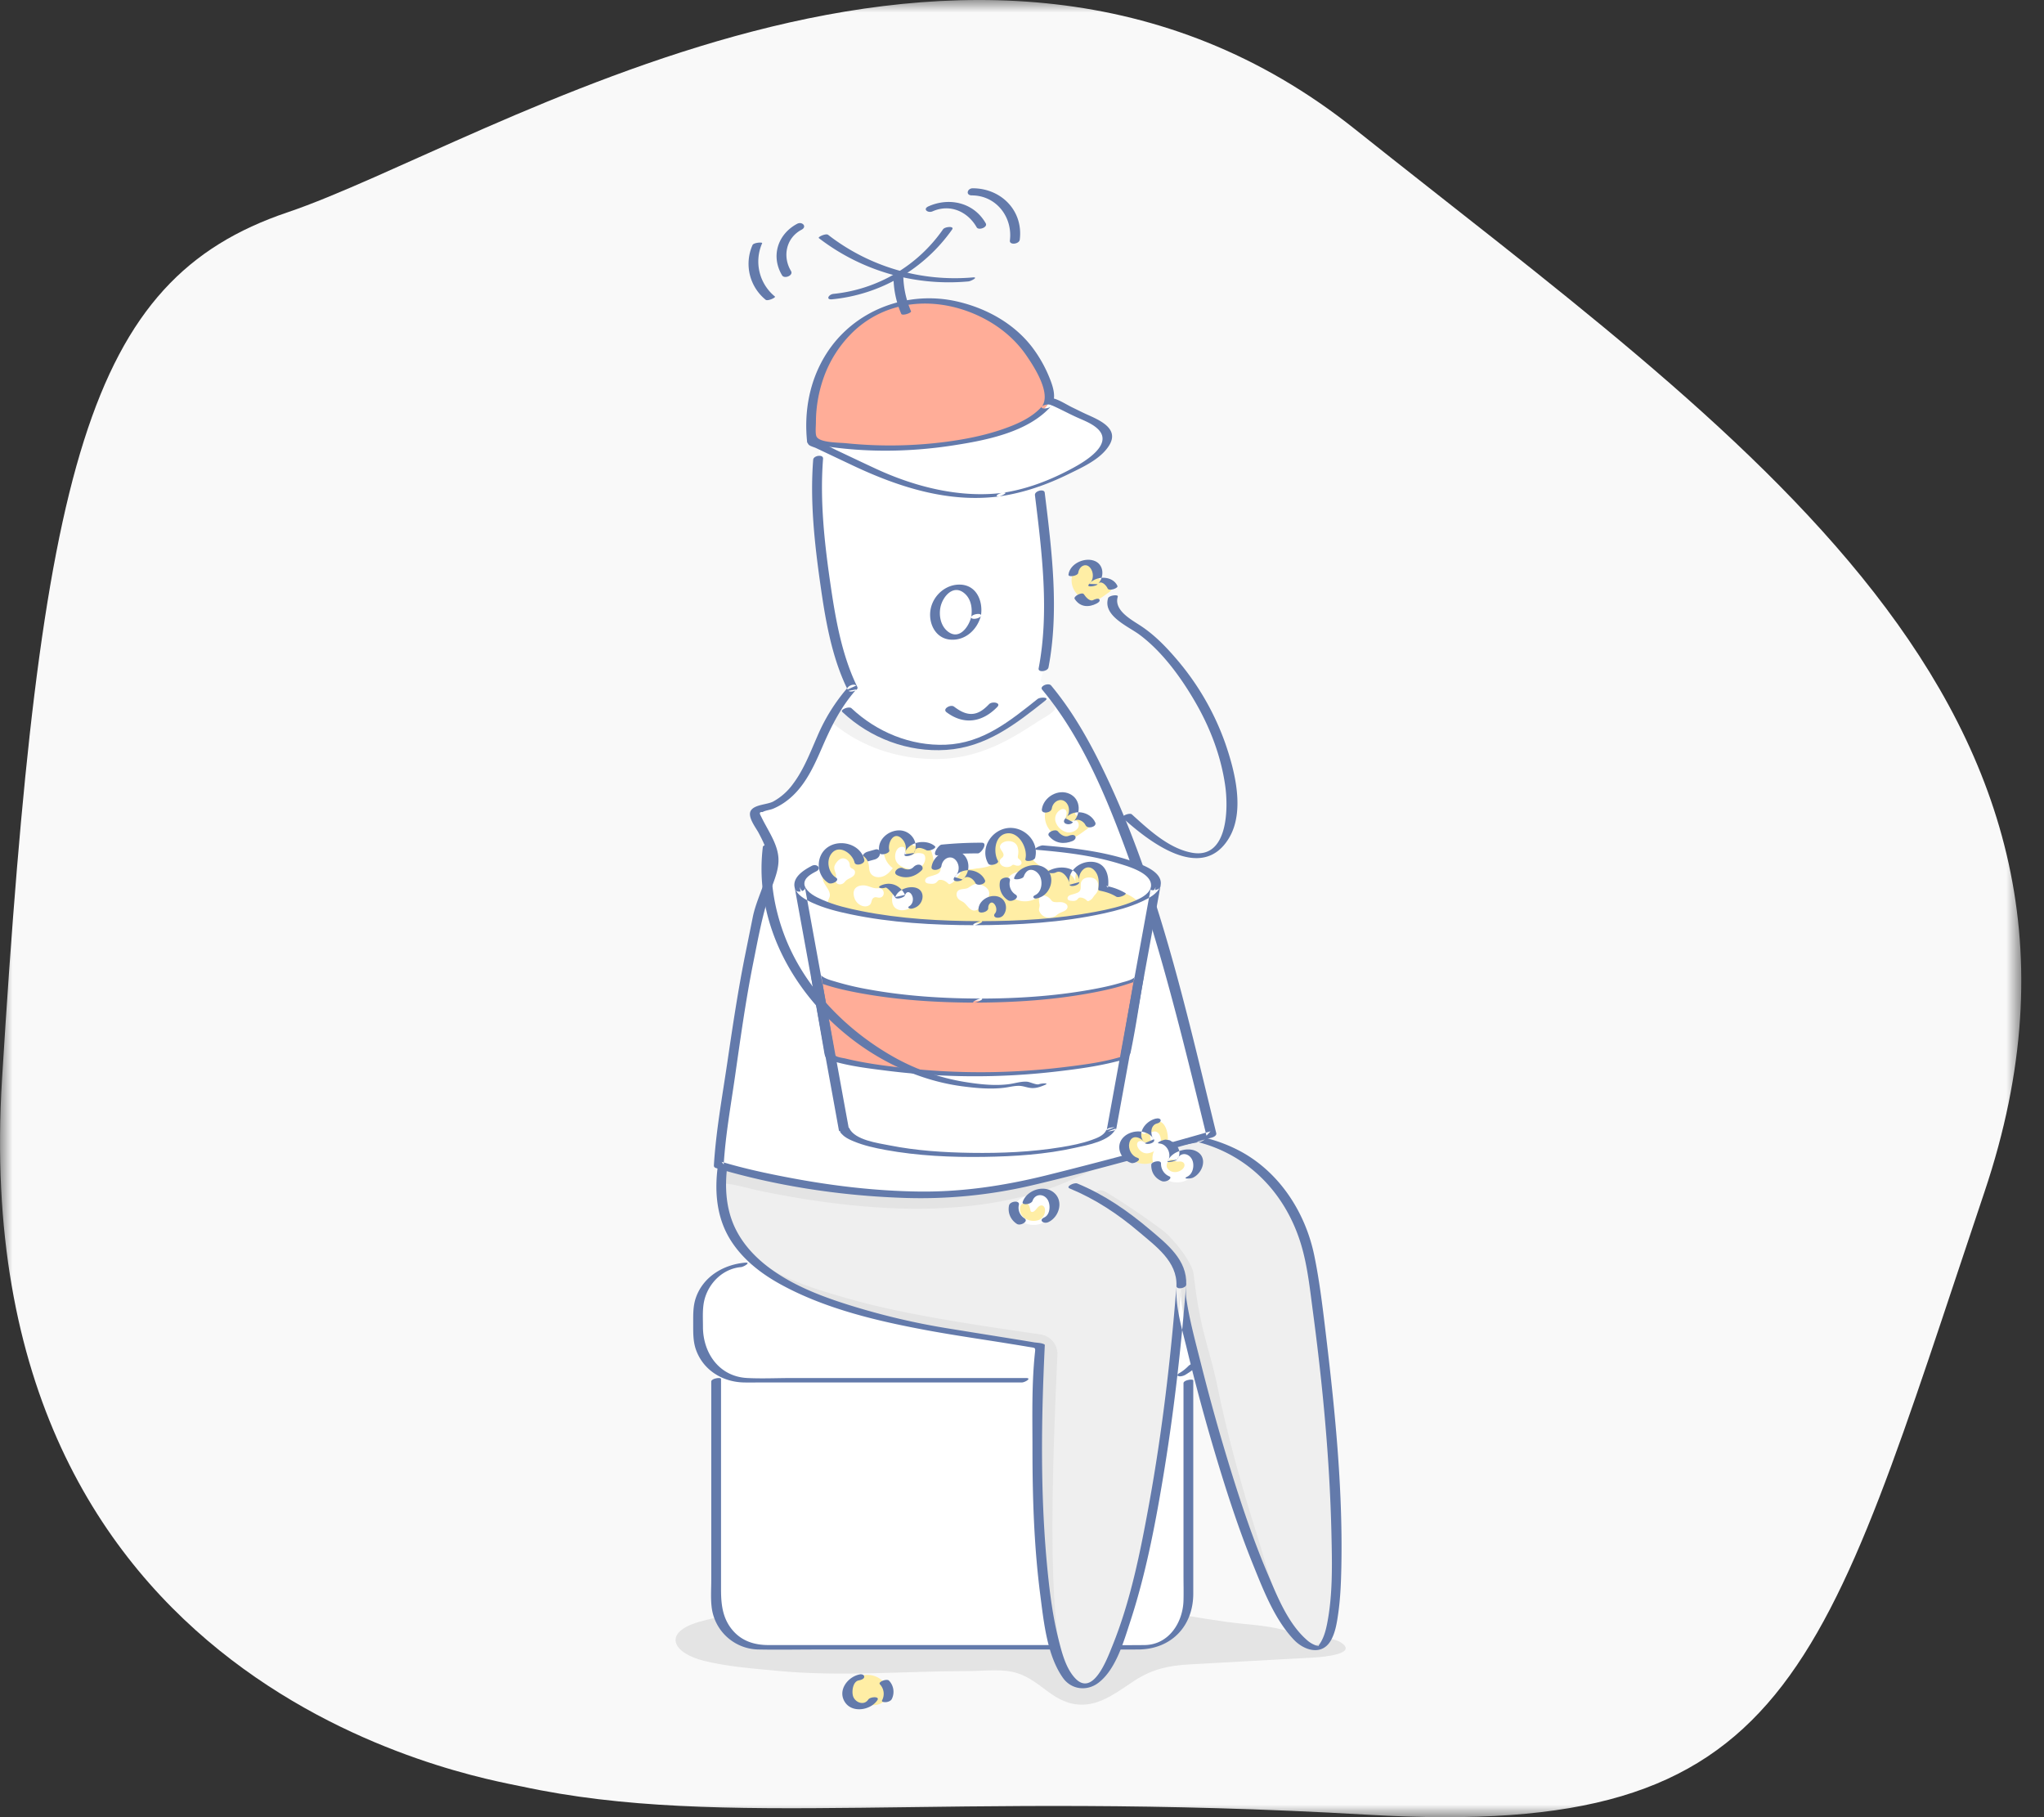 <svg xmlns="http://www.w3.org/2000/svg" xmlns:xlink="http://www.w3.org/1999/xlink" width="81" height="72" viewBox="0 0 81 72">
    <rect x="0" y="0" width="81" height="72" fill="#333333" stroke="none"/>
    <defs>
        <path id="a" d="M0 0h80.1v72H0z"/>
    </defs>
    <g fill="none" fill-rule="evenodd">
        <g>
            <mask id="b" fill="#fff">
                <use xlink:href="#a"/>
            </mask>
            <path fill="#F9F9F9" d="M20.657 70.78C18.961 70.412-1.42 67.111.08 42.763c1.5-24.347 3.383-31.669 11.308-34.348C19.31 5.738 38.574-6.938 53.689 5.114c15.116 12.053 31.427 22.863 24.954 42.108-6.472 19.244-7.532 25.664-24.42 24.682-16.888-.982-25.5.618-33.566-1.125" mask="url(#b)"/>
        </g>
        <path fill="#E4E4E4" d="M48.595 64.26c.743.105 1.505.124 2.225.309.365.093.732.173 1.1.25.328.07.923.07 1.202.248.736.467-.72.588-1.014.604l-4.951.274c-.836.046-1.477.182-2.18.633-.63.405-1.293.957-2.08.964-1.131.009-1.605-.937-2.581-1.248-.586-.187-1.29-.084-1.899-.084-2.526 0-5.096.234-7.616-.009-.969-.093-1.946-.16-2.895-.393-1.256-.31-1.657-1.115-.225-1.54 1.687-.501 3.467-.35 5.202-.363l6.32-.045 4.905-.034c.552-.004 1.099-.134 1.652-.109.387.018.736.217 1.121.278.56.09 1.135.184 1.714.266"/>
        <path fill="#FFF" d="M45.333 50.114H30.14c-.995 0-1.802.806-1.802 1.8v11.554c0 .994.807 1.8 1.802 1.8h15.193c.995 0 1.802-.806 1.802-1.8V51.914c0-.994-.807-1.8-1.802-1.8"/>
        <path fill="#FFF" d="M46.008 50.114H29.466c-.996 0-1.803.806-1.803 1.8v1.03c0 .994.807 1.8 1.803 1.8h16.542c.995 0 1.802-.806 1.802-1.8v-1.03c0-.994-.807-1.8-1.802-1.8"/>
        <path fill="#637AAB" d="M28.186 54.74v7.862c0 .346-.026.707.013 1.052a1.898 1.898 0 0 0 1.87 1.702c.763.015 1.528 0 2.29 0h9.777c.986 0 1.972.003 2.959 0 1.311-.004 2.192-.913 2.192-2.216V54.7c0-.081-.387-.02-.387.103v7.616c0 .332.009.665 0 .997-.025.88-.59 1.753-1.542 1.764-.818.009-1.637 0-2.455 0H30.447c-.538 0-1.037-.15-1.405-.575-.414-.478-.469-1.047-.469-1.643V54.636c0-.08-.387-.02-.387.104"/>
        <path fill="#637AAB" d="M40.655 54.6H31.377c-.587 0-1.183.03-1.77-.001-1.108-.057-1.75-.991-1.75-2.028 0-.375-.031-.767.075-1.131.191-.65.743-1.174 1.431-1.235.114-.01.417-.198.163-.176-.846.075-1.647.543-1.944 1.372-.123.343-.112.694-.112 1.052 0 .37-.008.729.13 1.08.306.785 1.062 1.228 1.884 1.243.22.004.441 0 .662 0h10.347c.118 0 .42-.176.162-.176M47.106 54.112c-.11.113-.233.214-.37.293-.041.024-.124.084-.043.117.075.03.206-.007.272-.045.182-.106.348-.23.495-.382.062-.064-.054-.081-.096-.08a.402.402 0 0 0-.258.097"/>
        <path fill="#E4E4E4" d="M47.588 45.16c2.228.535 3.664 2.18 4.236 4.348.507 1.925.703 3.857.84 5.832.2 2.868.607 5.41.219 8.27-.104.769-.198 1.423-.554 1.66-.84.56-3.087-3.597-4.75-10.435-.276-1.135-.706-2.406-.779-3.473-.009-.134.01-.302.014-.436-.702 8.879-2.413 15.987-3.823 15.876l-.161-.013c-1.333-.105-1.99-5.906-1.62-13.45 0-.022-3.889-.629-4.262-.702-1.224-.238-2.445-.516-3.632-.905-1.645-.538-3.56-1.352-4.367-3a3.581 3.581 0 0 1-.335-1.132c-.062-.5-.127-1.133.094-1.59.451.205.923.364 1.406.476 1.261.292 2.614.367 3.902.371 1.406.005 2.812-.05 4.212-.178 1.715-.157 3.396-.486 5.073-.814 1.426-.279 2.862-.426 4.287-.705"/>
        <path fill="#EFEFEF" d="M41.234 52.873c.399.058.689.41.67.811-.338 7.218-.365 13.004.926 13.105l.161.013c.685.058 1.112-.973 1.324-1.461.573-1.324.89-2.767 1.174-4.175.36-1.786.625-3.59.845-5.399.124-1.027.233-2.056.33-3.086.038-.42.01-.857.08-1.271.076-.447.184-.75-.033-1.195-.192-.392-.516-.702-.847-.987a13.78 13.78 0 0 0-2.285-1.597c-.106-.06-.227-.14-.228-.261 0-.12.13-.208.25-.206.121.002.23.067.333.13.724.448 1.43.927 2.114 1.434.403.298 1.196 1.261 1.254 1.76.277 2.37.605 2.81.956 4.508.423 2.05.993 4.067 1.63 6.06.215.675 1.123 4.341 2.26 4.116a.309.309 0 0 0 .062-.02c.58-.25.672-1.16.732-1.693.242-2.143-.005-4.325-.179-6.465-.197-2.435-.346-5.116-.94-7.486-.486-1.846-1.697-3.43-3.51-4.125-2.139-.82-4.661.979-6.634 1.677-1.927.683-4.015.885-6.05.821-1.835-.058-3.677-.32-5.475-.689-.477-.098-.951-.254-1.437-.299-.206-.018.355 1.751.417 1.906.628 1.56 2.905 2.197 4.351 2.617 1.412.41 2.86.685 4.309.93 1.144.192 2.292.36 3.44.527"/>
        <path fill="#637AAB" d="M47.431 45.24c2.071.519 3.539 2.079 4.138 4.101.25.845.342 1.746.458 2.617.39 2.926.67 5.883.736 8.835.026 1.167.056 2.38-.17 3.531-.061.312-.143.605-.33.863-.024.034-.077.05-.004.03.018-.006-.083-.012-.123-.026a1.081 1.081 0 0 1-.362-.225c-.752-.664-1.179-1.762-1.56-2.66-.574-1.356-1.041-2.756-1.474-4.162a82.299 82.299 0 0 1-1.151-4.124c-.212-.84-.446-1.691-.575-2.55-.03-.2-.017-.394-.007-.596.004-.077-.377-.02-.387.103-.23 2.881-.565 5.758-1.082 8.602-.347 1.9-.732 3.852-1.463 5.65-.202.497-.765 2.041-1.483 1.25-.364-.4-.517-1.017-.645-1.527-.216-.856-.333-1.736-.423-2.612-.307-3.002-.265-6.043-.12-9.053l-.013-.018c-.114-.065-.298-.064-.425-.085-.353-.06-.705-.116-1.058-.173-.813-.131-1.627-.26-2.44-.393a28.028 28.028 0 0 1-3.501-.812c-1.22-.367-2.469-.813-3.497-1.584-.57-.427-1.063-.964-1.362-1.616-.381-.831-.394-1.763-.252-2.65l-.385.082c.023.138.43.2.528.226.382.102.77.181 1.159.258 1.035.206 2.086.214 3.128.37.697.104 1.4.065 2.101.038.789-.03 1.577-.065 2.364-.13 1.548-.126 3.078-.381 4.602-.674 1.729-.332 3.475-.551 5.203-.883.162-.032.335-.218.065-.166-1.422.274-2.864.431-4.287.706-1.452.28-2.903.568-4.373.74a38.482 38.482 0 0 1-4.447.262c-.752 0-1.492-.152-2.241-.2-.467-.031-.933-.061-1.394-.146-.387-.071-.773-.15-1.157-.237-.111-.026-.841-.132-.864-.268-.016-.098-.371-.003-.385.083-.173 1.085-.11 2.205.5 3.152.478.743 1.188 1.295 1.955 1.716 1.797.989 3.908 1.474 5.909 1.842 1.063.195 2.136.346 3.203.52.242.039.485.078.727.12.3.05.267.002.235.336-.12 1.226-.088 2.49-.087 3.72 0 1.928.062 3.866.31 5.778.137 1.052.264 2.38.896 3.277.328.465.942.546 1.4.203.695-.523 1.005-1.626 1.26-2.405.602-1.828.974-3.735 1.292-5.63.433-2.574.727-5.171.934-7.772l-.387.103c-.04.832.219 1.66.413 2.463a82.1 82.1 0 0 0 1.114 4.129c.449 1.507.935 3.008 1.526 4.466.405 1 .846 2.138 1.602 2.935.396.418 1.095.645 1.453.047.191-.32.251-.723.303-1.085.079-.55.106-1.107.12-1.662.078-3.1-.23-6.229-.597-9.304-.128-1.072-.252-2.154-.47-3.213-.348-1.701-1.364-3.286-2.91-4.127a6.046 6.046 0 0 0-1.428-.547c-.098-.024-.44.13-.315.162"/>
        <path fill="#637AAB" d="M42.385 47.087c1.014.418 1.913 1.012 2.746 1.72.66.563 1.528 1.173 1.489 2.14-.007.169.382.095.388-.044.04-.987-.754-1.603-1.44-2.184-.88-.744-1.806-1.385-2.877-1.827-.123-.051-.474.125-.306.195"/>
        <path fill="#FFF" d="M35.28 25.995c-.126.078-.25.16-.37.247a7.392 7.392 0 0 0-1.712 1.753c-.28.403-.458.904-.654 1.35-.31.71-.529 1.51-1.068 2.09-.395.426-.962.408-1.47.606-.087.034-.183.09-.195.183-.027.217.168.34.28.478.147.182.252.428.342.643.397.951-.171 1.806-.359 2.738l-.464 2.306c-.53 2.966-1.165 7.203-1.196 7.768 0 0 6.555 1.944 11.698.855 2.42-.512 7.892-2.066 7.892-2.066-2.01-8.187-5.482-23.435-12.725-18.951"/>
        <path fill="#FFF" d="M41.25 19.96c-.448-4.47-2.782-7.896-5.213-7.653-2.43.244-4.038 4.065-3.589 8.535l.08.801c.25 2.479.634 4.184 1.124 5.35.663 1.577 2.152 2.311 3.728 2.73.643.172 1.349.192 1.957-.078.545-.24.973-.694 1.283-1.202 1.288-2.105.946-5.34.711-7.681l-.08-.802"/>
        <path fill="#F2F2F2" d="M32.778 28.409a.104.104 0 0 0 .02.08c.05.07.144.112.212.169 1.114.935 2.666 1.48 4.335 1.41.985-.041 1.872-.362 2.658-.79.393-.213.762-.45 1.128-.69.2-.131.425-.237.596-.396.087-.082.104-.117.06-.221-.03-.075-.075-.18-.167-.22-.107-.044-.307.06-.394.112-1.152.705-2.355 1.855-4.009 1.747-2.049-.134-2.725-.754-3.733-1.469a.448.448 0 0 0-.597.096c-.04.058-.1.113-.11.172"/>
        <path fill="#637AAB" d="M33.381 28.21c1.104 1.039 2.6 1.605 4.12 1.502 1.58-.107 2.738-1.013 3.93-1.96.17-.136-.214-.136-.31-.06-1.101.876-2.171 1.756-3.646 1.815-1.386.055-2.732-.504-3.734-1.446-.097-.091-.46.054-.36.15"/>
        <path fill="#637AAB" d="M32.226 18.21c-.132 1.666.056 3.352.292 5.003.197 1.383.448 2.841 1.07 4.107l.343-.157-.004-.003c-.08-.068-.25-.011-.31.056a7.297 7.297 0 0 0-1.228 1.958c-.282.643-.538 1.32-.963 1.886a2.391 2.391 0 0 1-.789.7c-.236.122-.71.114-.872.342-.171.24.181.68.29.884.253.475.48.94.364 1.492-.135.638-.459 1.22-.588 1.862l-.31 1.536c-.28 1.397-.49 2.808-.698 4.217-.199 1.35-.45 2.719-.533 4.081-.004.054.03.09.081.105 2.341.7 4.84 1.084 7.277 1.177a19.347 19.347 0 0 0 5.166-.472c1.45-.338 2.888-.724 4.324-1.113.967-.263 1.934-.53 2.899-.803.07-.02.183-.082.16-.173-1.209-4.928-2.32-10.029-4.583-14.605-.545-1.105-1.169-2.179-1.959-3.128-.103-.124-.473.023-.355.164 1.5 1.803 2.454 4.03 3.262 6.209.92 2.478 1.632 5.03 2.288 7.59.33 1.288.644 2.581.961 3.873l.16-.173a186.44 186.44 0 0 1-6.542 1.753c-1.657.406-3.301.654-5.014.633-1.723-.022-3.445-.227-5.137-.549-.9-.17-1.802-.365-2.68-.628l.082.105c.07-1.167.282-2.338.448-3.494.214-1.49.42-2.99.716-4.467.213-1.056.39-2.085.766-3.097.127-.343.259-.704.239-1.076-.026-.467-.283-.894-.5-1.295-.04-.073-.08-.146-.118-.22l-.09-.18c-.057-.101-.03-.146.079-.134.109-.068.29-.081.416-.133.306-.128.58-.318.816-.55.542-.531.855-1.252 1.152-1.936.36-.826.73-1.56 1.333-2.242l-.31.057.003.003c.083.07.411-.02.344-.158-.601-1.227-.853-2.635-1.05-3.974-.246-1.67-.44-3.382-.307-5.068.014-.187-.378-.126-.39.035M41.55 26.445c.432-2.264.127-4.66-.15-6.928-.02-.162-.408-.07-.387.103.275 2.25.575 4.616.147 6.86-.034.18.36.125.39-.035"/>
        <path fill="#637AAB" d="M37.509 28.22c.694.52 1.422.397 2.01-.208.169-.173-.203-.235-.323-.112-.203.21-.441.406-.753.386-.24-.015-.45-.149-.636-.288-.135-.102-.474.09-.298.221M38.488 24.448c-.106.413-.501.953-.964.542-.253-.225-.32-.61-.256-.928.086-.426.517-.939.964-.542.262.232.307.603.256.928-.02.13.366.062.385-.056.089-.562-.164-1.2-.81-1.228-.567-.025-1.067.408-1.18.953-.114.553.174 1.184.788 1.227.594.041 1.062-.406 1.202-.952.03-.12-.355-.063-.385.056M43.912 23.701c-.216.7.799 1.117 1.238 1.442.923.684 1.684 1.744 2.247 2.728.577 1.006.993 2.112 1.156 3.262.128.904.11 2.906-1.308 2.655-.925-.165-1.72-.914-2.392-1.521-.085-.077-.441.068-.362.14 1.016.918 3.134 2.591 4.211.8.645-1.073.23-2.67-.15-3.765a10.493 10.493 0 0 0-1.974-3.38c-.415-.481-.855-.927-1.388-1.275-.367-.24-1.06-.612-.894-1.146.031-.101-.35-.05-.384.06"/>
        <path fill="#FFF" d="M39.668 19.597a7.6 7.6 0 0 0 2.346-.726c.517-.258 1.934-.88 1.869-1.606-.04-.434-.84-.696-1.167-.86a29.36 29.36 0 0 0-1.208-.567c-1.506.23-2.956.556-4.463.786l-3.275.5c-.251.039-1.125.212-1.529.292a.07.07 0 0 0-.016.133c.607.289 2.46 1.169 2.599 1.223 1.411.542 2.921.998 4.449.87.132-.012.264-.027.395-.045"/>
        <path fill="#637AAB" d="M39.63 19.663c.972-.144 1.866-.461 2.743-.893.55-.271 1.243-.579 1.58-1.12.421-.674-.39-1.007-.893-1.234-.189-.086-.374-.18-.56-.27-.241-.115-.547-.325-.81-.372-.103-.019-.193.006-.3.023-.36.056-.72.119-1.08.184-1.18.213-2.354.444-3.539.625-1.09.167-2.19.308-3.274.508-.381.07-.764.139-1.142.221-.135.03-.462.088-.313.278.05.062.215.102.289.137a796.435 796.435 0 0 0 1.478.7c1.799.848 3.764 1.48 5.774 1.22.095-.013.42-.178.17-.145-1.708.22-3.503-.237-5.052-.956-.517-.24-1.033-.486-1.549-.73-.228-.109-.458-.247-.695-.331-.027-.01-.147-.14-.177-.042.002-.007.153-.03.175-.034l.623-.122c1.815-.349 3.655-.55 5.473-.885.51-.094 1.02-.192 1.53-.285.475-.087 1.06-.304 1.515-.116.362.15.706.342 1.062.504.281.128.595.24.827.45.672.607-.47 1.293-.931 1.545-.896.49-1.834.858-2.848 1.009-.151.022-.349.171-.075.13"/>
        <path fill="#FFAD98" d="M41.471 16.1c.36-.422-.302-1.598-.525-1.95-.7-1.107-1.842-1.796-3.082-2.095-3.362-.81-6.092 1.978-5.684 5.414 3.375.69 8.078.053 9.291-1.37"/>
        <path fill="#637AAB" d="M41.65 16.098c.239-.336.074-.798-.065-1.14a5.242 5.242 0 0 0-.666-1.18c-.726-.96-1.83-1.567-2.99-1.833-1.993-.456-4.11.353-5.201 2.1-.65 1.04-.873 2.266-.742 3.476.003.03.053.04.073.045 1.869.373 3.836.373 5.716.081 1.291-.2 2.962-.517 3.875-1.55.1-.113-.281-.081-.357.004-.397.449-.982.703-1.537.897-.73.255-1.496.405-2.26.507a17.156 17.156 0 0 1-3.95.058c-.272-.03-1.05-.015-1.185-.259-.062-.111-.028-.43-.028-.557a5.363 5.363 0 0 1 .291-1.739 4.7 4.7 0 0 1 1.242-1.915c1.233-1.13 2.93-1.32 4.471-.762.928.337 1.762.923 2.327 1.74.302.435 1.003 1.505.629 2.03-.093.13.29.09.357-.003"/>
        <path fill="#637AAB" d="M36.102 12.331a3.72 3.72 0 0 1-.307-1.415c-.001-.062-.39-.005-.387.103.01.494.112.962.307 1.416.039.09.416-.036.387-.104"/>
        <path fill="#637AAB" d="M32.976 11.859a6.602 6.602 0 0 0 4.756-2.767c.1-.144-.287-.113-.36-.008a6.026 6.026 0 0 1-4.343 2.56c-.189.019-.321.241-.053.215"/>
        <path fill="#637AAB" d="M32.45 9.435a8.452 8.452 0 0 0 5.928 1.715c.104-.01.42-.18.167-.158a8.187 8.187 0 0 1-5.73-1.689c-.085-.065-.423.087-.364.132M31.346 10.738c-.347-.578-.194-1.313.418-1.636.233-.123.024-.339-.173-.235-.77.407-1.054 1.285-.598 2.043.091.153.46.004.353-.172M36.958 8.373c.69-.306 1.39.008 1.747.635.076.132.449 0 .357-.162-.467-.817-1.432-1.042-2.267-.671-.244.108-.025.282.163.198M38.515 7.742c.965.004 1.621.86 1.505 1.786-.025.196.37.145.391-.03.145-1.148-.732-2.034-1.861-2.038-.221-.001-.297.281-.035.282M30.708 11.748a1.79 1.79 0 0 1-.505-2.11c.023-.053-.339-.026-.381.07a1.833 1.833 0 0 0 .521 2.17c.078.063.416-.089.365-.13"/>
        <path fill="#FFEEA5" d="M42.474 22.867a.646.646 0 0 1 .078-.216c.125-.213.449-.464.706-.327.147.078.288.222.312.393.009.063-.043.172-.015.22.031.053.13.052.182.056.12.009.247.08.308.185.067.114-.003.227-.112.3-.22.15-.409.334-.7.318a.827.827 0 0 1-.605-.322.8.8 0 0 1-.154-.607"/>
        <path fill="#637AAB" d="M42.726 22.706c.044-.311.363-.444.526-.133.093.178.073.424-.082.562l.33.013c.133-.185.338.043.395.17.051.114.429-.01.387-.103-.193-.426-.877-.417-1.138-.056-.097.134.278.06.33.013.306-.272.3-.832-.146-.965-.39-.117-.927.137-.986.557-.018.124.368.053.384-.058M42.588 23.731c.224.344.573.334.866.183.038-.02.16-.085.114-.162-.042-.071-.207.002-.25.025-.128.065-.288-.112-.366-.232-.069-.105-.43.084-.364.186"/>
        <path fill="#FFF" d="M45.816 35.033c0 .853-3.166 1.545-7.072 1.545s-7.072-.692-7.072-1.545c0-.854 3.166-1.545 7.072-1.545s7.072.691 7.072 1.545"/>
        <path fill="#637AAB" d="M41.082 33.672c1.101.092 2.222.223 3.281.55.383.119 1.429.414 1.225 1-.032.093.345.048.383-.062.207-.593-.7-.9-1.111-1.041-1.129-.386-2.35-.524-3.532-.623-.097-.008-.446.16-.246.176M37.155 33.89a15.723 15.723 0 0 1 1.596-.077c.13 0 .416-.422.157-.423a15.721 15.721 0 0 0-1.596.076c-.128.013-.414.449-.157.423M34.337 34.146c.106-.032.212-.062.319-.09.074-.02.202-.084.218-.239.016-.152-.113-.178-.17-.163-.106.029-.213.06-.319.091-.075.022-.202.082-.218.239-.016.15.113.18.17.162M31.902 35.14c-.12-.31.208-.494.443-.615.235-.12.024-.32-.17-.221-.337.173-.835.488-.66.939.066.17.45.06.387-.104"/>
        <path fill="#FFEEA5" d="M32.594 34.384c.055-.315.1-.667.41-.799.386-.164.865.083 1.177.305.125.09.215.21.244.362.03.158.001.303.14.42.141.117.352.101.505.017.204-.112.332-.332.474-.507.057-.07.157-.09.248-.093a.312.312 0 0 1 .16.027c.073.04.11.123.158.191.179.25.39.195.604.026.229-.18.462-.32.736-.424.123-.046.265-.078.383-.02a.551.551 0 0 1 .158.141c.09.103.218.33.34.39.125.06.319-.015.45-.015.142-.023.46-.06.562-.173.028-.03.03-.078.017-.117-.013-.04-.038-.074-.058-.11a.706.706 0 0 1-.045-.563c.147-.454.715-.74 1.147-.45.092.06.164.147.234.231.167.202.304.404.29.68-.002.06-.011.124.019.176a.268.268 0 0 0 .062.068c.116.1.233.201.372.266.235.111.475-.001.715.087.118.044.238.088.337.165.1.076.178.19.18.316-.003-.17-.009-.321.068-.477.11-.222.316-.34.564-.264a.768.768 0 0 1 .498.492c.042.15-.064.306-.012.44.04.104.435.09.553.12.212.057.417.142.602.261.338.218.6.556.632.966.069.87-.835 1.5-1.676 1.738-.988.282-2.03.3-3.058.316-2.34.036-4.79.048-6.876-1.015-.29-.148-.545-.346-.604-.682-.022-.128.016-.303-.028-.421-.031-.085-.126-.132-.193-.197a1.537 1.537 0 0 1-.217-.264.388.388 0 0 1-.071-.173c-.008-.091.04-.176.073-.261.09-.236-.178-.45-.25-.672a1.071 1.071 0 0 1-.024-.504"/>
        <path fill="#FFF" d="M38.744 36.578c-3.735 0-6.79-.633-7.052-1.434l1.748 9.601h.018c.216.568 2.5 1.016 5.286 1.016 2.786 0 5.07-.448 5.286-1.016h.018l1.748-9.6c-.261.8-3.318 1.433-7.052 1.433"/>
        <path fill="#FFAD98" d="M38.744 39.646c-3.735 0-6.135-.676-6.396-.94l.548 3.158c.216.187 3.061.709 5.848.709 2.786 0 5.631-.522 5.848-.709l.548-3.158c-.261.264-2.662.94-6.396.94"/>
        <path fill="#637AAB" d="M38.869 39.565c-1.494-.003-2.996-.096-4.467-.366a11.305 11.305 0 0 1-1.257-.294c-.199-.06-.458-.12-.615-.265-.058-.053-.392.023-.376.118l.484 2.789c.055.313.033.399.352.493.7.208 1.45.295 2.17.386a27.8 27.8 0 0 0 6.7.03c.778-.09 1.564-.194 2.325-.384.27-.068.563-.098.623-.39.208-.995.35-2.008.523-3.01.02-.117-.328.012-.366.048-.131.121-.372.167-.537.216-.422.126-.855.215-1.288.29-1.408.247-2.843.336-4.271.34-.084 0-.438.16-.25.16 1.58-.004 3.17-.104 4.725-.403.449-.086.897-.187 1.331-.33.214-.07.471-.144.64-.3l-.366.047-.439 2.527c-.029.17-.073.344-.09.516-.012.134.031.083-.098.12-.7.2-1.443.292-2.165.38a27.38 27.38 0 0 1-6.356.029c-.766-.086-1.54-.187-2.29-.37-.096-.024-.354-.05-.422-.132-.046-.056-.042-.245-.055-.316l-.493-2.84-.376.119c.15.137.395.199.582.259.437.14.887.236 1.338.319 1.493.274 3.017.371 4.534.375.084 0 .438-.16.25-.16"/>
        <path fill="#637AAB" d="M38.87 36.498c-1.585-.003-3.187-.09-4.743-.401-.519-.104-1.047-.228-1.534-.443-.262-.115-.6-.274-.708-.562-.032-.086-.403.013-.387.104l1.53 8.398.218 1.203c.004.023.054.028.068.028-.085 0 .114.176.147.2.111.085.244.145.373.198.398.166.828.26 1.25.338 1.288.236 2.612.296 3.918.276 1.208-.018 2.434-.097 3.616-.362.467-.105 1.375-.258 1.603-.764l-.316.114h.018c.064 0 .3-.025.316-.114l1.529-8.398.219-1.203c.017-.094-.35-.018-.382.068-.104.276-.419.422-.673.53-.488.208-1.019.325-1.539.423-1.487.28-3.013.364-4.524.367-.083 0-.438.16-.25.16 1.711-.004 3.449-.099 5.124-.468.513-.113 1.031-.25 1.509-.472.275-.128.621-.305.735-.608l-.382.068-1.529 8.398-.219 1.203.316-.114h-.018c-.083 0-.275.023-.316.114-.097.215-.367.312-.572.386-.39.14-.8.22-1.208.287-1.177.193-2.382.244-3.573.226-1.083-.016-2.178-.086-3.242-.298-.441-.088-1.376-.206-1.593-.687-.01-.023-.047-.028-.068-.028.062 0 .053.046.038-.039l-.035-.193-.13-.708-.415-2.283-.937-5.147-.219-1.203-.387.104c.106.28.412.443.668.562.486.226 1.016.359 1.539.468 1.61.337 3.273.428 4.914.432.083 0 .438-.16.25-.16"/>
        <path fill="#FFF" d="M34.467 35.85c.083-.072.058-.196.137-.264.09-.078.173-.003.273-.021.222-.042.177-.4-.071-.372-.18.021-.308-.06-.478-.1-.183-.044-.611.003-.474.469.091.31.44.438.613.287M37.956 34.727l.057-.068c.106-.13.121-.375.056-.524-.057-.13-.162-.177-.26-.2-.148-.036-.352-.012-.455.111-.18.214.071.487-.27.607a3.108 3.108 0 0 1-.208.066c-.057.016-.116.031-.161.07-.045.037-.07.106-.04.157.03.049.094.06.151.066.098.011.21.018.281-.049.082-.076.069-.108.19-.1.099.006.204.07.272.139.013.012.026.027.044.03a.075.075 0 0 0 .04-.009.43.43 0 0 0 .21-.175c.035-.052.061-.084.093-.12M43.397 35.45l.048-.058c.09-.11.102-.317.047-.443-.048-.11-.136-.15-.219-.17-.125-.03-.297-.01-.384.095-.152.18.06.41-.228.513-.058.02-.117.039-.176.055-.048.014-.098.027-.136.059-.038.032-.06.09-.034.133.025.041.08.05.128.056.082.01.176.015.237-.042.07-.064.058-.09.16-.084a.386.386 0 0 1 .23.117c.01.01.022.023.037.025a.064.064 0 0 0 .034-.007.363.363 0 0 0 .178-.148.911.911 0 0 1 .078-.102M38.86 35.786a.12.12 0 0 1 .02-.017c.032-.023.073-.031.11-.046a.344.344 0 0 0 .208-.362c-.023-.152-.164-.245-.296-.298-.244-.096-.325-.019-.522.106-.116.074-.277.032-.395.108-.062.04-.086.122-.075.194.01.068.047.131.1.174.045.037.1.059.15.089.162.096.277.4.515.334.16-.045.113-.202.186-.282M33.697 34.358a.103.103 0 0 1-.01-.019c-.011-.03-.01-.063-.014-.095a.278.278 0 0 0-.243-.233c-.124-.011-.224.08-.291.174-.123.172-.079.25-.019.428.035.106-.03.223.007.33.02.057.08.091.139.096a.228.228 0 0 0 .155-.043c.038-.028.066-.067.099-.1.107-.108.367-.14.362-.338-.004-.135-.136-.128-.185-.2M36.191 35.894c.13-.117.2-.283.12-.465-.048-.108-.135-.147-.216-.167-.137-.032-.599.041-.693.155-.04.046-.045.112-.049.172-.037.582.551.563.838.305M41.882 36.25c.086-.07.17-.099.272-.142.078-.033.164-.105.149-.2-.015-.09-.114-.136-.203-.156-.109-.024-.268.016-.373-.028-.043-.018-.069-.061-.099-.097-.076-.09-.242-.182-.364-.137-.122.046-.093.215-.073.322.004.019.008.038.007.058-.006.124-.06.168.016.287a.415.415 0 0 0 .285.197c.093.015.189 0 .276-.036a.418.418 0 0 0 .107-.068M40.193 34.27c.028.008.058.022.082.026.04.007.08.009.118-.003a.125.125 0 0 0 .084-.077c.014-.043-.005-.092-.036-.125-.088-.096-.12-.062-.1-.202a.66.66 0 0 0-.018-.337.325.325 0 0 0-.238-.21c-.141-.04-.355-.004-.436.134-.105.18.219.31.088.482-.022.029-.056.046-.08.073-.047.052-.05.135-.015.196.035.06.1.1.167.117.081.02.165.014.241-.02.028-.013.066-.055.094-.06a.112.112 0 0 1 .049.006"/>
        <path fill="#637AAB" d="M33.129 34.774c-.31-.196-.41-.702-.153-.984.303-.334.81.038.888.383.036.162.424.063.387-.103-.137-.611-.933-.84-1.432-.513-.5.327-.496 1.108.008 1.427.13.082.477-.1.302-.21M39.548 34.112c-.189-.33-.138-.987.317-1.085.51-.109.874.591.77 1.007-.034.139.355.081.387-.05.17-.68-.497-1.298-1.164-1.163-.612.124-1.023.825-.697 1.394.073.128.446 0 .387-.103M39.162 35.975c-.007-.12.095-.283.214-.183.106.089.15.29.053.4-.056.065-.039.134.044.162a.292.292 0 0 0 .273-.074c.218-.249.132-.662-.202-.758-.353-.1-.792.174-.769.557.01.15.397.063.387-.104M36.332 35.926c.277-.17.336-.628-.022-.746-.288-.095-.73.065-.83.362l.385-.084c-.175-.364-.541-.535-.916-.39-.256.098-.016.16.137.1.08-.03.37.348.392.393.045.094.357-.002.384-.084.07-.207.234-.14.296.04.048.14.004.31-.124.388-.076.047-.033.075.025.094.077.025.209-.034.273-.073M41.837 34.57c.289-.144.541.29.55.485l.386-.104c-.09-.41.335-.828.642-.41.143.193.138.457.108.684-.006.047.032.059.072.067.234.049.435.11.64.236.107.065.447-.091.362-.143a2.314 2.314 0 0 0-.76-.282l.071.066c.064-.493-.087-1.013-.67-1.024-.494-.009-.964.398-.852.91.026.115.393.017.387-.104-.026-.606-.743-.683-1.169-.47-.23.116.12.146.233.09"/>
        <path fill="#FFEEA5" d="M41.417 32.198a.72.72 0 0 1 .087-.24c.138-.237.498-.516.784-.365.164.087.32.247.346.438.01.07-.047.191-.016.244.035.06.144.058.203.062.132.01.274.09.342.206.074.126-.004.252-.125.334-.245.166-.454.37-.778.352a.919.919 0 0 1-.673-.357.888.888 0 0 1-.17-.674"/>
        <path fill="#FFF" d="M42.567 32.933c.142-.07.24-.203.144-.365-.068-.114-.276-.028-.363.013-.016.008-.032.016-.049.016-.03 0-.056-.025-.067-.053-.036-.099.037-.231.036-.333 0-.166-.15-.193-.265-.112a.416.416 0 0 0-.181.428.628.628 0 0 0 .465.45c.085.017.191 0 .28-.044"/>
        <path fill="#637AAB" d="M41.68 32.038c.042-.3.396-.478.6-.204.127.168.106.45-.05.589l.292.154c.146-.203.422-.045.495.116.08.176.464.065.387-.104-.208-.46-.899-.562-1.208-.134-.135.186.172.261.292.154.347-.308.373-.924-.09-1.15-.458-.224-1.042.117-1.111.605-.029.202.367.155.392-.026M41.566 33.12c.247.308.613.339.943.2.061-.025.152-.11.1-.19-.054-.081-.193-.04-.258-.012-.158.066-.324-.047-.427-.176-.097-.122-.467.04-.358.178"/>
        <path fill="#FFF" d="M41.032 35.61a.72.72 0 0 0 .199-.16c.18-.207.328-.638.091-.859-.135-.126-.337-.223-.526-.186-.124.024-.21.107-.341.124a.755.755 0 0 0-.396.142c-.156.122-.315.377-.232.572.085.199.312.359.51.424a.891.891 0 0 0 .695-.057"/>
        <path fill="#637AAB" d="M41.25 35.541c.423-.195.59-.861.16-1.15-.388-.263-1.07-.045-1.223.397-.034.095.345.05.383-.06.044-.128.136-.265.284-.264.153 0 .293.122.357.252.117.236.072.628-.19.75-.065.03-.1.073-.042.12.058.046.218-.02.272-.045M40.246 35.446a.505.505 0 0 1-.224-.552c.04-.192-.357-.146-.393.029a.711.711 0 0 0 .32.748c.145.093.482-.106.297-.225"/>
        <path fill="#FFEEA5" d="M35.045 33.902a.717.717 0 0 1-.015-.255c.033-.272.253-.67.576-.644.184.015.392.1.491.264.037.061.032.195.082.231.055.041.155-.004.21-.023.442-.153.555.292.608.62.02.121.026.26-.056.351-.06.069-.156.093-.246.111-.396.08-.859.105-1.226-.103a.89.89 0 0 1-.424-.552"/>
        <path fill="#FFF" d="M36.443 34.38a.427.427 0 0 0 .222-.378c-.003-.083-.027-.156-.11-.18a.517.517 0 0 0-.32.008c-.086.032-.188.101-.279.048-.08-.047-.076-.143-.09-.223a.154.154 0 0 0-.02-.059c-.02-.03-.06-.043-.096-.042-.205 0-.281.223-.277.395.005.252.207.39.434.455.169.047.376.06.536-.024"/>
        <path fill="#637AAB" d="M35.241 33.689c-.078-.293.182-.792.508-.447.161.17.19.398.094.606l.386-.053c.031-.216.184-.256.459-.121.096.084.456-.064.36-.147-.349-.305-1.094-.178-1.205.321-.032.146.341.044.386-.053.205-.446-.161-.92-.636-.893-.451.025-.862.426-.739.89.033.124.42.022.387-.103M35.56 34.68c.337.163.708.063.968-.202.068-.07.025-.17-.051-.204-.097-.041-.205.007-.274.078-.121.124-.276.117-.421.047-.166-.08-.447.173-.222.281M37.307 34.317c.048-.344.444-.49.627-.15.106.2.059.435-.107.582l.32.1c.158-.218.425-.034.499.128.072.16.454.046.386-.104-.205-.454-.904-.54-1.205-.124-.15.209.212.197.32.1.347-.308.303-.93-.156-1.111-.447-.177-1.008.14-1.075.614-.026.184.368.128.39-.035M41.176 42.958c-.097.041-.362-.09-.474-.099-.228-.017-.447.056-.67.09-.593.088-1.246.01-1.834-.086a8.577 8.577 0 0 1-2.943-1.076c-1.832-1.075-3.414-2.731-4.171-4.73-.434-1.147-.616-2.382-.467-3.601.004-.032-.374-.005-.387.103-.559 4.586 3.46 8.885 7.887 9.48.55.073 1.145.129 1.697.057.187-.024.356-.071.546-.073.18-.003.322.068.496.085.19.018.365-.042.539-.115.232-.098-.134-.07-.219-.035"/>
        <path fill="#FFEEA5" d="M45.076 46.065a.703.703 0 0 1-.215-.125c-.204-.175-.41-.57-.213-.818.112-.142.293-.264.481-.256.07.003.176.079.233.059.063-.023.08-.129.095-.184a.439.439 0 0 1 .258-.293c.38-.137.536.264.562.568.036.421-.126.805-.52 1.004a.871.871 0 0 1-.68.045"/>
        <path fill="#FFF" d="M45.986 45.051c-.041-.148-.153-.266-.326-.202-.122.045-.075.26-.05.351.004.017.009.033.006.05-.005.03-.034.05-.063.055-.101.017-.216-.076-.314-.093-.16-.028-.213.11-.155.235.07.15.212.256.38.25a.615.615 0 0 0 .515-.369.45.45 0 0 0 .007-.277"/>
        <path fill="#637AAB" d="M45.065 45.87c-.23-.072-.367-.353-.312-.583.088-.37.472-.234.616.005l.359-.152c-.158-.164-.143-.56.116-.624.233-.058.182-.251-.052-.193-.404.1-.783.595-.423.969.086.09.443-.012.359-.152-.238-.394-.865-.399-1.187-.101-.37.341-.148.903.287 1.041.123.04.453-.14.237-.21M46.07 45.898c.243-.148.378-.4.326-.685-.014-.079-.404.008-.387.103.04.223-.036.45-.235.572-.065.04-.046.077.023.083.087.009.199-.027.273-.073"/>
        <path fill="#FFF" d="M47.049 46.748a.704.704 0 0 0 .195-.156c.175-.203.32-.624.09-.84-.133-.124-.33-.218-.515-.182-.069.013-.163.104-.222.092-.066-.013-.099-.115-.121-.167-.192-.45-.647-.173-.767.167-.163.463.217.995.66 1.142a.871.871 0 0 0 .68-.056"/>
        <path fill="#FFEEA5" d="M46.36 45.96a.153.153 0 0 1 .129-.01c.046.016.075.06.127.07.064.015.132-.009.197.006.16.035.157.19.056.289-.162.159-.45.18-.6-.016-.08-.103-.017-.279.092-.338"/>
        <path fill="#637AAB" d="M47.274 46.662c.4-.192.609-.83.112-1.058-.368-.17-.967.03-1.12.41-.03.072.333-.006.38-.071.261-.35-.082-.758-.449-.788-.08-.006-.439.136-.252.151.319.026.509.455.321.707l.38-.07c.13-.322.496-.26.61.04.08.21.016.53-.202.636-.229.11.132.085.22.043M46.341 46.611a.534.534 0 0 1-.332-.513c.006-.155-.382-.075-.386.05-.01.29.14.534.41.647.084.036.198.01.273-.037.048-.03.122-.11.035-.147"/>
        <path fill="#FFF" d="M41.361 48.434a.702.702 0 0 0 .195-.156c.175-.203.32-.624.09-.84-.133-.124-.33-.218-.515-.182-.121.024-.206.105-.334.121a.738.738 0 0 0-.387.14c-.153.119-.308.368-.227.558.083.195.305.35.499.415a.871.871 0 0 0 .68-.056"/>
        <path fill="#FFEEA5" d="M40.428 47.976c-.027-.152.023-.306.206-.323.13-.012.181.202.198.295.004.016.006.033.016.047.017.024.052.03.08.022.1-.028.162-.161.243-.22.133-.094.24.008.241.146a.407.407 0 0 1-.234.39.615.615 0 0 1-.624-.11.45.45 0 0 1-.126-.247"/>
        <path fill="#637AAB" d="M41.543 48.423c.433-.2.622-.845.213-1.176-.396-.321-1.067-.089-1.228.374-.051.148.34.102.389-.04.101-.293.449-.296.601-.043.12.198.104.588-.135.699-.242.112-.023.27.16.186M40.597 48.272a.495.495 0 0 1-.22-.538c.04-.19-.356-.142-.391.03-.06.29.065.571.312.73.143.092.482-.103.299-.222"/>
        <path fill="#FFEEA5" d="M34.178 66.386a.704.704 0 0 0-.228.102c-.22.153-.466.524-.297.791.097.153.265.294.453.305.123.007.225-.05.353-.034a.739.739 0 0 0 .41-.038c.178-.078.39-.28.36-.485-.032-.209-.208-.416-.38-.526a.871.871 0 0 0-.671-.115"/>
        <path fill="#637AAB" d="M34.076 66.342c-.48.088-.903.639-.587 1.108.294.437 1.017.31 1.28-.087.106-.16-.285-.14-.363-.022-.156.236-.482.133-.587-.1-.08-.175-.036-.615.21-.66.069-.013.214-.05.218-.14.005-.087-.102-.112-.17-.1M34.87 66.736a.55.55 0 0 1 .085.635c-.037.077.131.074.164.07.08-.01.184-.046.222-.124a.64.64 0 0 0-.111-.727c-.083-.09-.451.047-.36.146"/>
    </g>
</svg>
